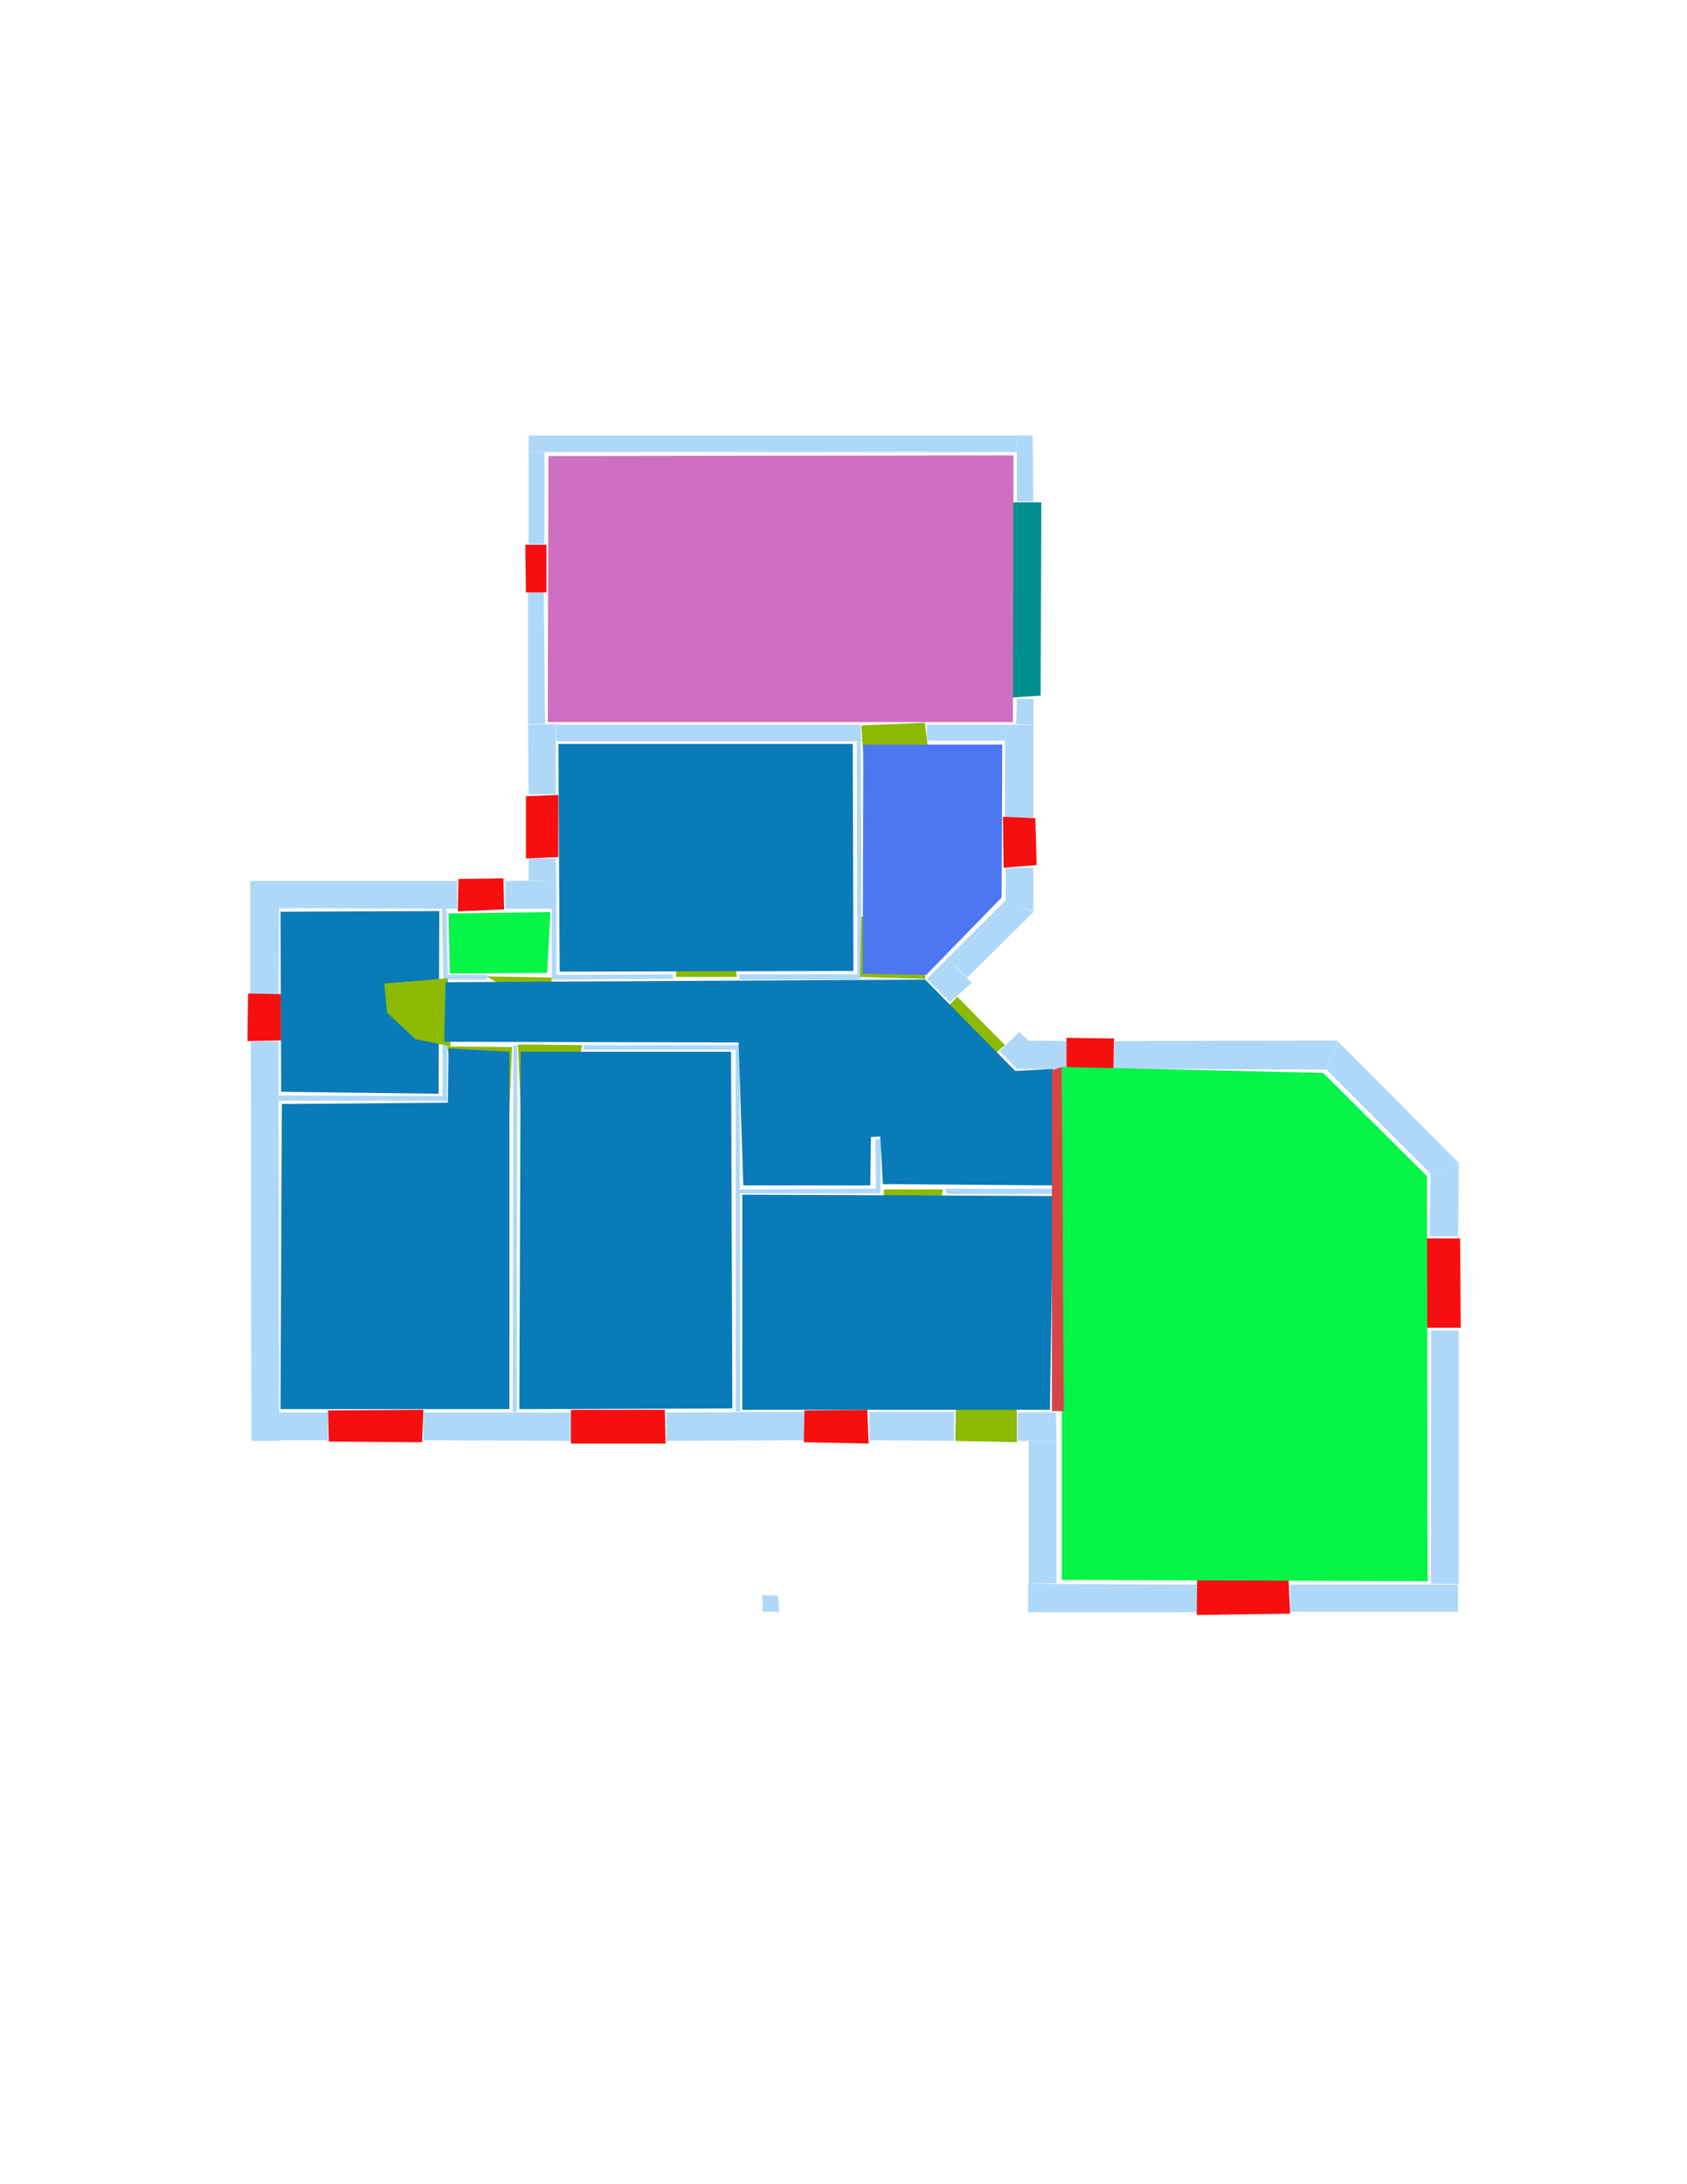 <ns0:svg xmlns:ns0="http://www.w3.org/2000/svg" version="1.1" width="2550" height="3300">
<ns0:width>2479</ns0:width>
<ns0:height>3508</ns0:height>
<ns0:nclasslabel>50</ns0:nclasslabel>
<ns0:nclassappear>6</ns0:nclassappear>
<ns0:class>Bidet-1</ns0:class>
<ns0:class>Bidet-2</ns0:class>
<ns0:class>Bidet-3</ns0:class>
<ns0:class>Bidet-4</ns0:class>
<ns0:class>Door</ns0:class>
<ns0:class>Door-1</ns0:class>
<ns0:class>Door-23</ns0:class>
<ns0:class>Oven-1</ns0:class>
<ns0:class>Oven-2</ns0:class>
<ns0:class>Oven-3</ns0:class>
<ns0:class>Oven-4</ns0:class>
<ns0:class>Parking</ns0:class>
<ns0:class>Roof</ns0:class>
<ns0:class>Room</ns0:class>
<ns0:class>Separation</ns0:class>
<ns0:class>Sink-1</ns0:class>
<ns0:class>Sink-11</ns0:class>
<ns0:class>Sink-12</ns0:class>
<ns0:class>Sink-13</ns0:class>
<ns0:class>Sink-14</ns0:class>
<ns0:class>Sink-2</ns0:class>
<ns0:class>Sink-3</ns0:class>
<ns0:class>Sink-4</ns0:class>
<ns0:class>Sink-5</ns0:class>
<ns0:class>Sink-6</ns0:class>
<ns0:class>Sofa-1</ns0:class>
<ns0:class>Sofa-3</ns0:class>
<ns0:class>Sofa-4</ns0:class>
<ns0:class>Sofa-5</ns0:class>
<ns0:class>Sofa-6</ns0:class>
<ns0:class>Sofa-7</ns0:class>
<ns0:class>Sofa-8</ns0:class>
<ns0:class>Sofa-9</ns0:class>
<ns0:class>Stairs-1</ns0:class>
<ns0:class>Table-1</ns0:class>
<ns0:class>Table-2</ns0:class>
<ns0:class>Table-3</ns0:class>
<ns0:class>Table-4</ns0:class>
<ns0:class>Table-5</ns0:class>
<ns0:class>Table-6</ns0:class>
<ns0:class>Table-7</ns0:class>
<ns0:class>Text</ns0:class>
<ns0:class>Tub-1</ns0:class>
<ns0:class>Tub-3</ns0:class>
<ns0:class>TV-1</ns0:class>
<ns0:class>TV-2</ns0:class>
<ns0:class>Wall</ns0:class>
<ns0:class>Wall-1</ns0:class>
<ns0:class>Wallieee</ns0:class>
<ns0:class>Window</ns0:class>
<ns0:polygon class="Wall" fill="#AFD8F8" id="0" transcription="" points="799,822 823,822 823,683 799,683 " />
<ns0:polygon class="Wall" fill="#AFD8F8" id="1" transcription="" points="799,658 799,683 1537,683 1537,658 " />
<ns0:polygon class="Wall" fill="#AFD8F8" id="2" transcription="" points="1561,658 1537,658 1537,758 1562,758 " />
<ns0:polygon class="Wall" fill="#AFD8F8" id="3" transcription="" points="1401,1095 1401,1119 1519,1119 1519,1095 " />
<ns0:polygon class="Wall" fill="#AFD8F8" id="4" transcription="" points="2022,1573 2005,1616 2162,1773 2205,1757 " />
<ns0:polygon class="Wall" fill="#AFD8F8" id="5" transcription="" points="2161,1868 2204,1868 2205,1757 2162,1773 " />
<ns0:polygon class="Wall" fill="#AFD8F8" id="6" transcription="" points="1685,1573 1683,1615 2005,1616 2022,1572 " />
<ns0:polygon class="Wall" fill="#AFD8F8" id="7" transcription="" points="840,1095 841,1120 1302,1120 1301,1095 " />
<ns0:polygon class="Wall" fill="#AFD8F8" id="8" transcription="" points="799,1200 840,1200 840,1094 798,1095 " />
<ns0:polygon class="Wall" fill="#AFD8F8" id="9" transcription="" points="798,895 822,894 824,1094 798,1094 " />
<ns0:polygon class="Wall" fill="#AFD8F8" id="10" transcription="" points="764,1331 764,1373 841,1373 841,1330 " />
<ns0:polygon class="Wall" fill="#AFD8F8" id="11" transcription="" points="799,1297 840,1297 841,1330 799,1330 " />
<ns0:polygon class="Wall" fill="#AFD8F8" id="12" transcription="" points="420,2134 420,2176 496,2176 496,2134 " />
<ns0:polygon class="Wall" fill="#AFD8F8" id="13" transcription="" points="640,2134 640,2176 863,2177 863,2134 " />
<ns0:polygon class="Wall" fill="#AFD8F8" id="14" transcription="" points="775,2133 781,2133 782,1579 776,1579 " />
<ns0:polygon class="Wall" fill="#AFD8F8" id="15" transcription="" points="834,1473 841,1473 841,1373 834,1373 " />
<ns0:polygon class="Wall" fill="#AFD8F8" id="16" transcription="" points="1017,1472 1017,1479 834,1480 834,1473 " />
<ns0:polygon class="Wall" fill="#AFD8F8" id="17" transcription="" points="736,1473 736,1480 676,1480 676,1473 " />
<ns0:polygon class="Wall" fill="#AFD8F8" id="18" transcription="" points="691,1373 691,1331 421,1331 421,1372 668,1373 " />
<ns0:polygon class="Wall" fill="#AFD8F8" id="19" transcription="" points="378,1331 422,1331 421,1502 378,1502 " />
<ns0:polygon class="Wall" fill="#AFD8F8" id="20" transcription="" points="379,1574 421,1573 422,2177 380,2177 " />
<ns0:polygon class="Wall" fill="#AFD8F8" id="21" transcription="" points="421,1655 421,1663 669,1663 669,1656 " />
<ns0:polygon class="Wall" fill="#AFD8F8" id="22" transcription="" points="1562,1235 1519,1235 1519,1095 1562,1095 " />
<ns0:polygon class="Wall" fill="#AFD8F8" id="23" transcription="" points="1537,1056 1562,1056 1562,1095 1536,1094 " />
<ns0:polygon class="Wall" fill="#AFD8F8" id="24" transcription="" points="1562,1311 1520,1311 1520,1361 1562,1377 " />
<ns0:polygon class="Wall" fill="#AFD8F8" id="25" transcription="" points="1462,1477 1432,1448 1520,1360 1562,1378 " />
<ns0:polygon class="Wall" fill="#AFD8F8" id="26" transcription="" points="1401,1479 1432,1448 1469,1485 1436,1514 " />
<ns0:polygon class="Wall" fill="#AFD8F8" id="27" transcription="" points="1429,1796 1431,1804 1597,1804 1596,1796 " />
<ns0:polygon class="Wall" fill="#AFD8F8" id="28" transcription="" points="1314,2133 1314,2176 1442,2177 1442,2133 " />
<ns0:polygon class="Wall" fill="#AFD8F8" id="29" transcription="" points="1217,2176 1217,2133 1007,2134 1007,2177 " />
<ns0:polygon class="Wall" fill="#AFD8F8" id="30" transcription="" points="1612,1573 1612,1615 1537,1615 1511,1588 1541,1559 1554,1572 " />
<ns0:polygon class="Wall" fill="#AFD8F8" id="31" transcription="" points="1538,2134 1538,2177 1597,2177 1596,2134 " />
<ns0:polygon class="Wall" fill="#AFD8F8" id="32" transcription="" points="1597,2392 1555,2393 1555,2177 1597,2177 " />
<ns0:polygon class="Wall" fill="#AFD8F8" id="33" transcription="" points="1809,2394 1810,2436 1554,2436 1554,2393 " />
<ns0:polygon class="Wall" fill="#AFD8F8" id="34" transcription="" points="1323,1721 1324,1796 1331,1797 1331,1721 " />
<ns0:polygon class="Wall" fill="#AFD8F8" id="35" transcription="" points="668,1371 675,1371 677,1480 670,1481 " />
<ns0:polygon class="Wall" fill="#AFD8F8" id="36" transcription="" points="669,1579 669,1664 676,1664 676,1579 " />
<ns0:polygon class="Wall" fill="#AFD8F8" id="37" transcription="" points="2163,2010 2205,2010 2205,2393 2163,2393 " />
<ns0:polygon class="Wall" fill="#AFD8F8" id="38" transcription="" points="1950,2394 1950,2435 2204,2435 2204,2394 " />
<ns0:polygon class="Wall" fill="#AFD8F8" id="39" transcription="" points="882,1579 882,1586 1112,1586 1112,1579 " />
<ns0:polygon class="Wall" fill="#AFD8F8" id="40" transcription="" points="1112,1579 1118,1579 1119,2132 1112,2133 " />
<ns0:polygon class="Wall" fill="#AFD8F8" id="41" transcription="" points="1118,1797 1118,1803 1330,1803 1331,1796 " />
<ns0:polygon class="Wall" fill="#AFD8F8" id="42" transcription="" points="1117,1472 1118,1480 1296,1480 1296,1472 " />
<ns0:polygon class="Wall" fill="#AFD8F8" id="43" transcription="" points="1295,1121 1301,1120 1302,1429 1302,1479 1296,1479 " />
<ns0:polygon class="Wall" fill="#AFD8F8" id="44" transcription="" points="1152,2410 1176,2411 1178,2435 1153,2435 " />
<ns0:polygon class="Window" fill="#f60f0f" id="45" transcription="" points="794,823 826,823 826,895 795,895 " />
<ns0:polygon class="Window" fill="#f60f0f" id="46" transcription="" points="795,1203 844,1201 844,1295 795,1297 " />
<ns0:polygon class="Window" fill="#f60f0f" id="47" transcription="" points="692,1377 693,1328 761,1327 762,1374 " />
<ns0:polygon class="Window" fill="#f60f0f" id="48" transcription="" points="425,1502 375,1501 374,1573 425,1572 " />
<ns0:polygon class="Window" fill="#f60f0f" id="49" transcription="" points="496,2131 497,2178 638,2179 640,2130 " />
<ns0:polygon class="Window" fill="#f60f0f" id="50" transcription="" points="863,2130 863,2181 1006,2181 1005,2130 " />
<ns0:polygon class="Window" fill="#f60f0f" id="51" transcription="" points="1216,2131 1215,2179 1313,2181 1311,2130 " />
<ns0:polygon class="Door" fill="#8BBA00" id="52" transcription="" points="1446,2046 1444,2177 1537,2179 1537,2133 1526,2080 1485,2049 " />
<ns0:polygon class="Window" fill="#f60f0f" id="53" transcription="" points="1945,2322 1950,2438 1809,2440 1810,2324 1855,2329 1879,2363 1912,2327 " />
<ns0:polygon class="Window" fill="#f60f0f" id="54" transcription="" points="2093,2006 2208,2006 2207,1871 2093,1871 2102,1925 2138,1939 2100,1967 " />
<ns0:polygon class="Window" fill="#f60f0f" id="55" transcription="" points="1612,1619 1612,1568 1684,1569 1683,1617 " />
<ns0:polygon class="Door" fill="#8BBA00" id="56" transcription="" points="1371,1585 1447,1506 1519,1579 1475,1617 1412,1620 " />
<ns0:polygon class="Door" fill="#8BBA00" id="57" transcription="" points="1302,1385 1300,1476 1399,1479 1390,1419 1349,1388 " />
<ns0:polygon class="Door" fill="#8BBA00" id="58" transcription="" points="1021,1386 1022,1476 1114,1476 1103,1419 1052,1387 " />
<ns0:polygon class="Window" fill="#f60f0f" id="59" transcription="" points="1516,1234 1565,1236 1567,1307 1517,1311 " />
<ns0:polygon class="Parking" fill="#008E8E" id="60" transcription="" points="1527,759 1574,759 1573,1051 1527,1054 " />
<ns0:polygon class="Door" fill="#8BBA00" id="61" transcription="" points="1309,1209 1302,1096 1398,1092 1402,1125 1391,1159 1359,1196 " />
<ns0:polygon class="Door" fill="#8BBA00" id="62" transcription="" points="816,1523 735,1475 834,1477 833,1496 " />
<ns0:polygon class="Door" fill="#8BBA00" id="63" transcription="" points="787,1675 783,1578 880,1579 870,1629 839,1663 " />
<ns0:polygon class="Door" fill="#8BBA00" id="64" transcription="" points="770,1678 774,1582 676,1581 684,1632 723,1669 " />
<ns0:polygon class="Door" fill="#8BBA00" id="65" transcription="" points="1336,1894 1336,1797 1425,1797 1419,1854 1389,1882 " />
<ns0:polygon class="bathRoom" fill="#cf6fc2" id="66" transcription="" points="829,689 828,1091 1531,1091 1532,688 " />
<ns0:polygon class="kitchen" fill="#4c76f2" id="67" transcription="" points="1515,1125 1514,1356 1400,1473 1304,1471 1305,1125 " />
<ns0:polygon class="Room" fill="#097bb9" id="68" transcription="" points="844,1124 846,1468 1290,1467 1289,1124 " />
<ns0:polygon class="livingRoom" fill="#04f448" id="69" transcription="" points="678,1380 680,1471 827,1470 832,1378 " />
<ns0:polygon class="Room" fill="#097bb9" id="70" transcription="" points="424,1377.5 425,1649.5 663,1652.5 664,1376.5 " />
<ns0:polygon class="Door" fill="#8BBA00" id="71" transcription="" points="581,1486 677,1478 681,1581 628,1570 585,1530 " />
<ns0:polygon class="Room" fill="#097bb9" id="72" transcription="" points="673.5,1484 671.5,1574 1116.5,1575 1123.5,1791 1315.5,1791 1316.5,1718 1330.5,1717 1334.5,1789 1593.5,1791 1592,1615 1534.5,1618 1398.5,1480 " />
<ns0:polygon class="Room" fill="#097bb9" id="73" transcription="" points="1122,1805 1122,2130 1587,2130 1592,1807 " />
<ns0:polygon class="Room" fill="#097bb9" id="74" transcription="" points="1105,1589 1107,2128 785,2129 787,1589 " />
<ns0:polygon class="Room" fill="#097bb9" id="75" transcription="" points="426,1668 424,2129 770,2129 770,1589 678,1584 677,1666 " />
<ns0:polygon class="livingRoom" fill="#04f448" id="76" transcription="" points="2000,1621 2157,1777 2158,2389 1605,2387 1605,1612 " />
<ns0:polygon class="Separation" fill="#D64646" id="77" transcription="" points="1590,1617 1590,2132 1608,2132 1605,1612 " />
<ns0:relation type="incident" objects="0,1" />
<ns0:relation type="incident" objects="1,2" />
<ns0:relation type="incident" objects="2,60" />
<ns0:relation type="incident" objects="60,23" />
<ns0:relation type="incident" objects="23,22" />
<ns0:relation type="incident" objects="22,59" />
<ns0:relation type="incident" objects="59,24" />
<ns0:relation type="incident" objects="24,25" />
<ns0:relation type="incident" objects="25,26" />
<ns0:relation type="incident" objects="26,56" />
<ns0:relation type="incident" objects="56,30" />
<ns0:relation type="incident" objects="30,55" />
<ns0:relation type="incident" objects="55,6" />
<ns0:relation type="incident" objects="6,4" />
<ns0:relation type="incident" objects="4,5" />
<ns0:relation type="incident" objects="5,54" />
<ns0:relation type="incident" objects="54,37" />
<ns0:relation type="incident" objects="37,38" />
<ns0:relation type="incident" objects="38,53" />
<ns0:relation type="incident" objects="53,33" />
<ns0:relation type="incident" objects="33,32" />
<ns0:relation type="incident" objects="32,31" />
<ns0:relation type="incident" objects="31,52" />
<ns0:relation type="incident" objects="52,28" />
<ns0:relation type="incident" objects="28,51" />
<ns0:relation type="incident" objects="51,29" />
<ns0:relation type="incident" objects="29,50" />
<ns0:relation type="incident" objects="50,13" />
<ns0:relation type="incident" objects="13,49" />
<ns0:relation type="incident" objects="49,12" />
<ns0:relation type="incident" objects="12,20" />
<ns0:relation type="incident" objects="20,48" />
<ns0:relation type="incident" objects="48,19" />
<ns0:relation type="incident" objects="19,18" />
<ns0:relation type="incident" objects="18,47" />
<ns0:relation type="incident" objects="47,10" />
<ns0:relation type="incident" objects="10,11" />
<ns0:relation type="incident" objects="11,46" />
<ns0:relation type="incident" objects="46,8" />
<ns0:relation type="incident" objects="8,9" />
<ns0:relation type="incident" objects="9,45" />
<ns0:relation type="incident" objects="45,0" />
<ns0:relation type="incident" objects="8,7" />
<ns0:relation type="incident" objects="7,61" />
<ns0:relation type="incident" objects="61,3" />
<ns0:relation type="incident" objects="3,22" />
<ns0:relation type="incident" objects="7,43" />
<ns0:relation type="incident" objects="43,42" />
<ns0:relation type="incident" objects="42,58" />
<ns0:relation type="incident" objects="58,16" />
<ns0:relation type="incident" objects="16,15" />
<ns0:relation type="incident" objects="15,62" />
<ns0:relation type="incident" objects="62,16" />
<ns0:relation type="incident" objects="62,17" />
<ns0:relation type="incident" objects="17,35" />
<ns0:relation type="incident" objects="35,18" />
<ns0:relation type="incident" objects="10,15" />
<ns0:relation type="incident" objects="35,71" />
<ns0:relation type="incident" objects="71,36" />
<ns0:relation type="incident" objects="36,21" />
<ns0:relation type="incident" objects="21,20" />
<ns0:relation type="incident" objects="36,64" />
<ns0:relation type="incident" objects="64,14" />
<ns0:relation type="incident" objects="14,63" />
<ns0:relation type="incident" objects="63,39" />
<ns0:relation type="incident" objects="39,40" />
<ns0:relation type="incident" objects="14,13" />
<ns0:relation type="incident" objects="40,29" />
<ns0:relation type="incident" objects="40,41" />
<ns0:relation type="incident" objects="41,34" />
<ns0:relation type="incident" objects="34,65" />
<ns0:relation type="incident" objects="65,41" />
<ns0:relation type="incident" objects="65,27" />
<ns0:relation type="incident" objects="43,57" />
<ns0:relation type="incident" objects="57,42" />
<ns0:relation type="incident" objects="57,26" />
<ns0:relation type="access" objects="66,61,67" />
<ns0:relation type="access" objects="72,57,67" />
<ns0:relation type="access" objects="72,58,68" />
<ns0:relation type="access" objects="69,62,72" />
<ns0:relation type="access" objects="72,71,70" />
<ns0:relation type="access" objects="72,64,75" />
<ns0:relation type="access" objects="72,63,74" />
<ns0:relation type="access" objects="72,65,73" />
<ns0:relation type="neighbour" objects="66,68" />
<ns0:relation type="neighbour" objects="66,67" />
<ns0:relation type="neighbour" objects="67,68" />
<ns0:relation type="neighbour" objects="68,72" />
<ns0:relation type="neighbour" objects="72,67" />
<ns0:relation type="neighbour" objects="72,69" />
<ns0:relation type="neighbour" objects="69,68" />
<ns0:relation type="neighbour" objects="69,70" />
<ns0:relation type="neighbour" objects="70,72" />
<ns0:relation type="neighbour" objects="70,75" />
<ns0:relation type="neighbour" objects="75,72" />
<ns0:relation type="neighbour" objects="75,74" />
<ns0:relation type="neighbour" objects="74,72" />
<ns0:relation type="neighbour" objects="74,73" />
<ns0:relation type="neighbour" objects="73,72" />
<ns0:relation type="neighbour" objects="73,76" />
<ns0:relation type="neighbour" objects="72,76" />
<ns0:relation type="access" objects="72,77,76" />
<ns0:relation type="access" objects="73,77,76" />
<ns0:relation type="outerP" objects="18,47,10,11,46,8,9,45,0,1,2,60,23,22,59,24,25,26,56,30,55,6,4,5,54,37,38,53,33,32,31,52,28,51,29,50,13,49,12,20,48,19" />
<ns0:relation type="surround" objects="18,47,10,15,62,17,35,18,69" />
<ns0:relation type="surround" objects="61,3,59,24,25,26,57,43,61,67" />
<ns0:relation type="surround" objects="1,2,60,23,3,61,7,9,45,0,1,66" />
<ns0:relation type="surround" objects="17,62,16,58,42,57,26,56,30,77,27,65,41,40,39,63,14,64,36,71,17,72" />
<ns0:relation type="surround" objects="21,36,64,14,13,49,12,20,21,75" />
<ns0:relation type="surround" objects="63,39,40,29,50,13,14,63,74" />
<ns0:relation type="surround" objects="41,65,27,77,31,52,28,51,29,40,41,73" />
<ns0:relation type="surround" objects="55,6,5,54,37,38,53,33,32,31,77,55,76" />
<ns0:relation type="surround" objects="7,43,42,58,16,15,10,11,46,8,7,68" />
<ns0:relation type="surround" objects="18,35,71,36,21,20,48,19,18,70" />
<ns0:relation type="access" objects="73,52,73" />
<ns0:relation type="access" objects="72,56,72" />
</ns0:svg>